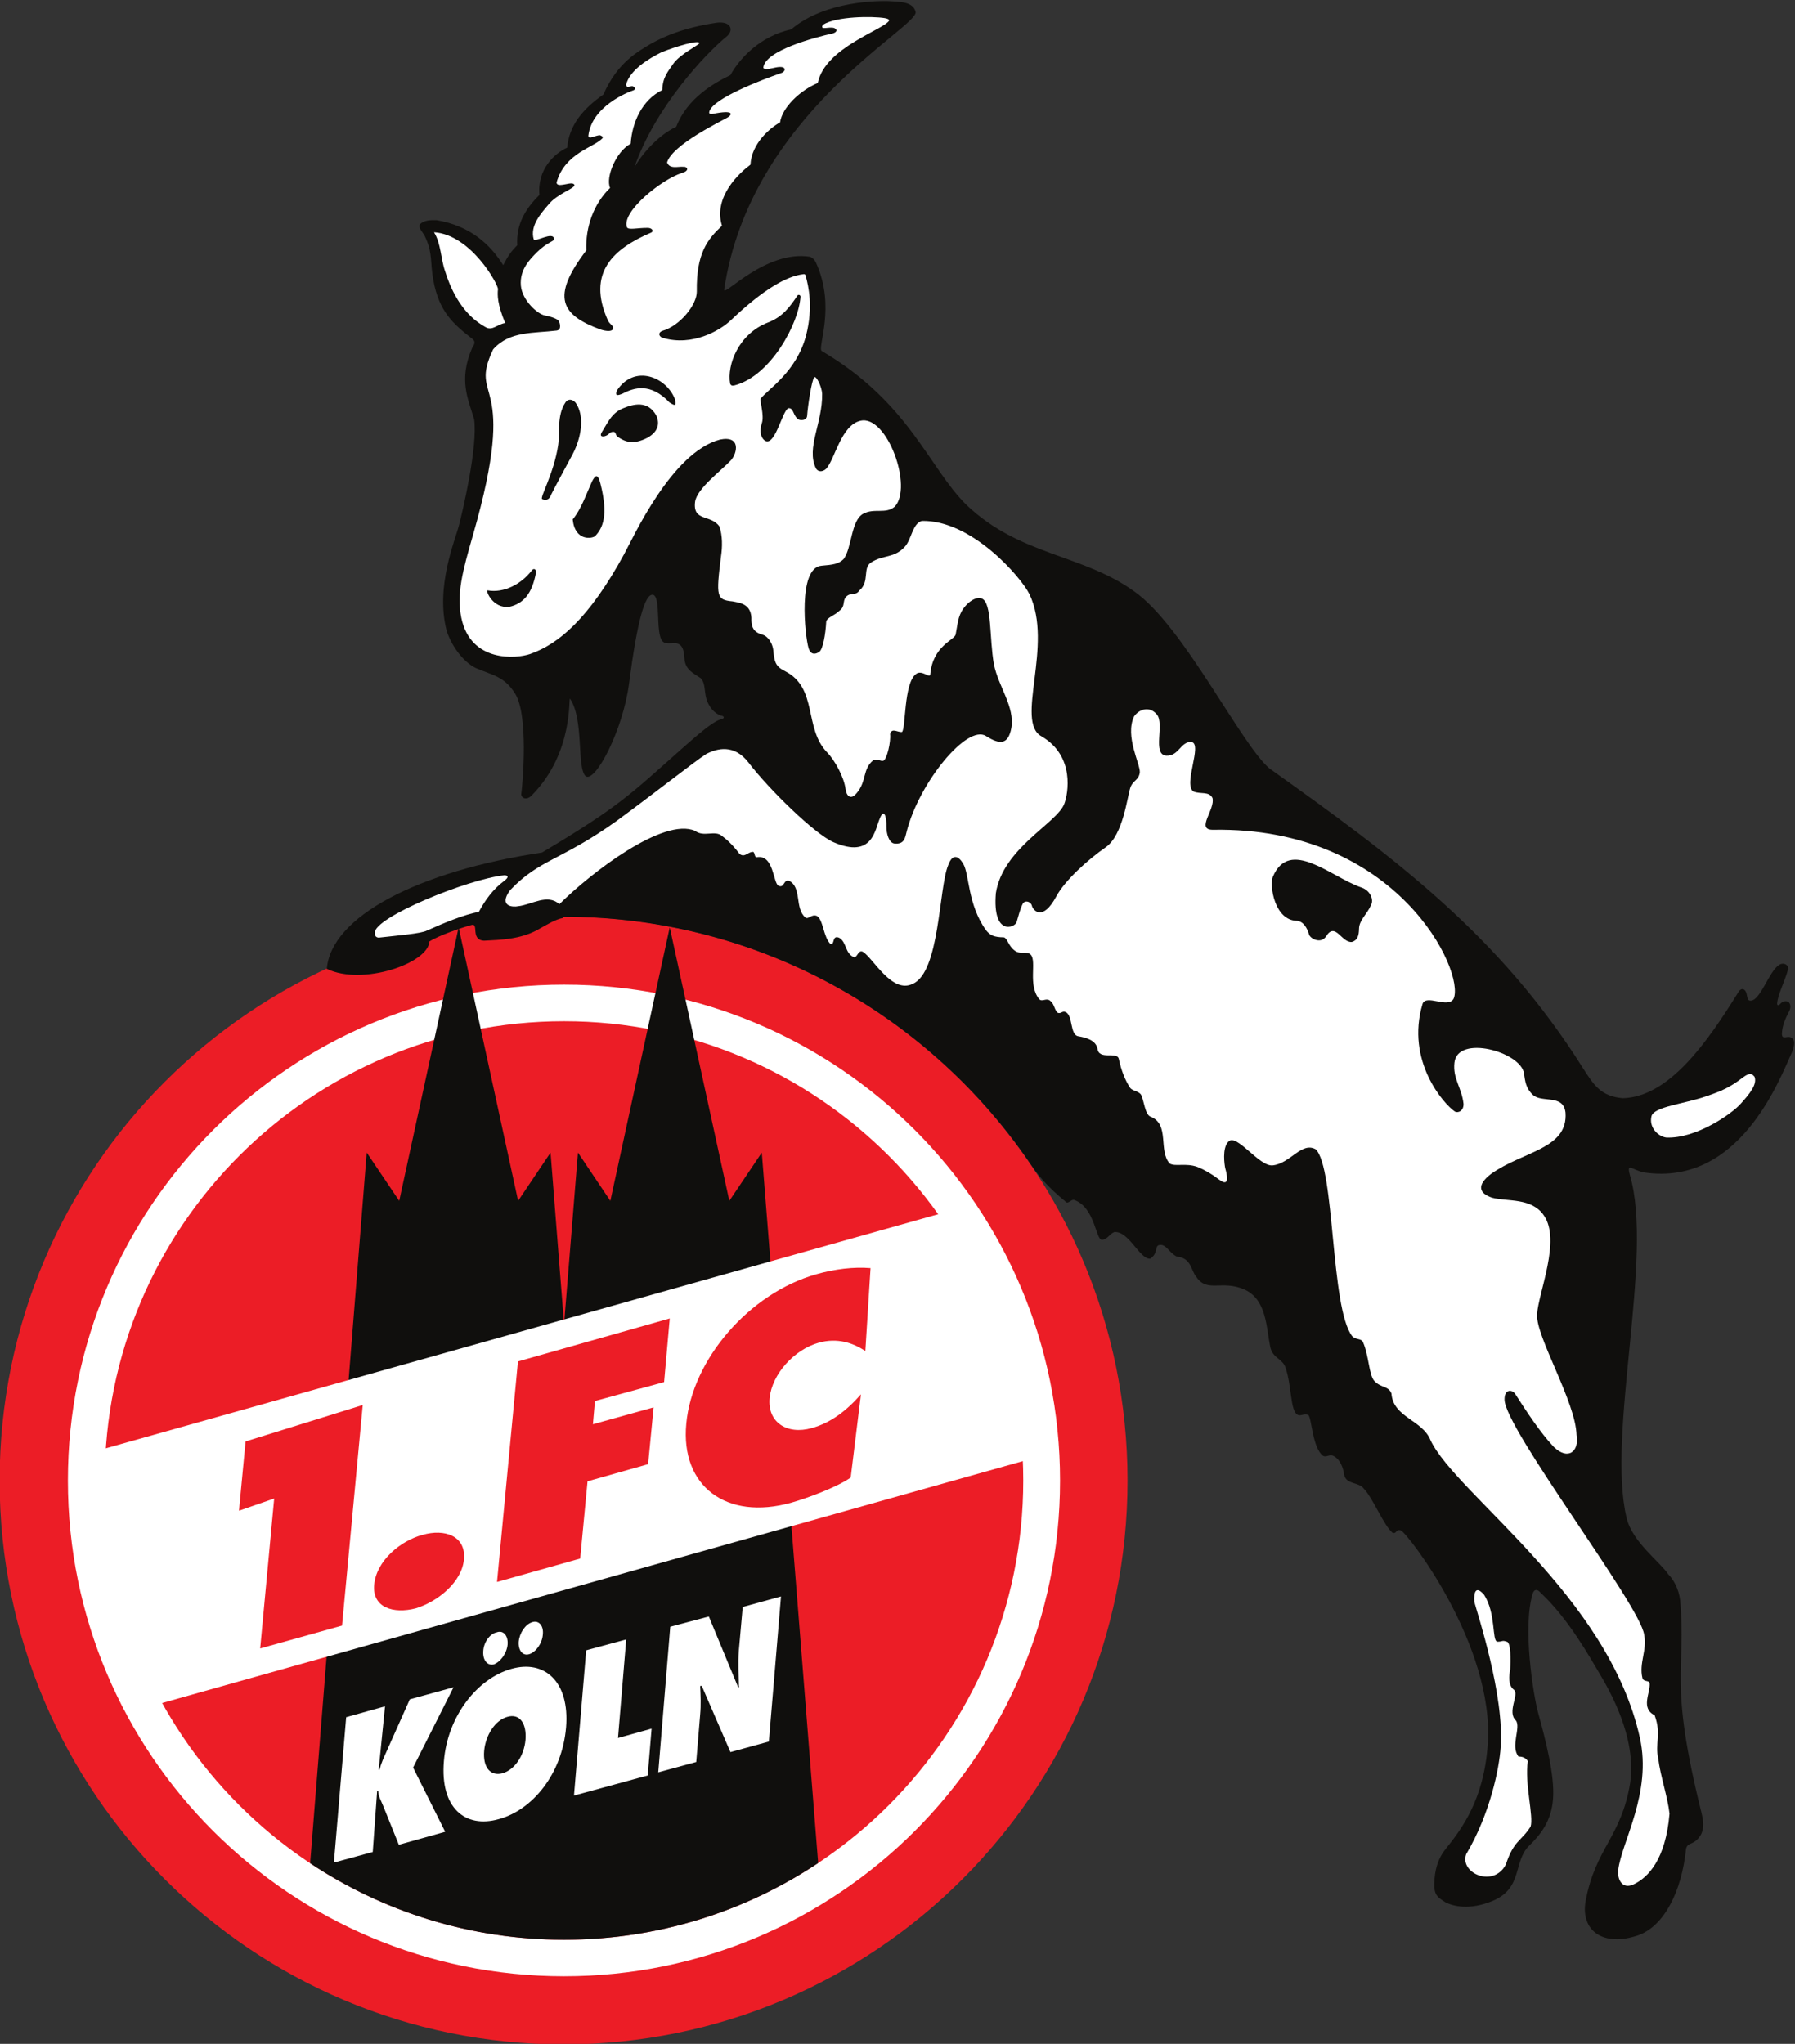 <?xml version="1.0" encoding="UTF-8" standalone="no"?>
<!-- Created with Inkscape (http://www.inkscape.org/) -->

<svg
   xmlns:dc="http://purl.org/dc/elements/1.1/"
   xmlns:cc="http://creativecommons.org/ns#"
   xmlns:rdf="http://www.w3.org/1999/02/22-rdf-syntax-ns#"
   xmlns:svg="http://www.w3.org/2000/svg"
   xmlns="http://www.w3.org/2000/svg"
   xmlns:sodipodi="http://sodipodi.sourceforge.net/DTD/sodipodi-0.dtd"
   xmlns:inkscape="http://www.inkscape.org/namespaces/inkscape"
   version="1.1"
   id="svg2"
   xml:space="preserve"
   width="260.204"
   height="296.299"
   viewBox="0 0 260.204 296.299"
   sodipodi:docname="koeln.svg"
   inkscape:version="0.92.3 (2405546, 2018-03-11)"
   inkscape:export-filename="/home/simon/projects/led_panels/sprites/clubs/koeln42.png"
   inkscape:export-xdpi="13.607886"
   inkscape:export-ydpi="13.607886"><rect x="0" y="0" width="260.204" height="296.299" fill="#333333" stroke="none"/><defs
     id="defs6" /><sodipodi:namedview
     pagecolor="#000000"
     bordercolor="#666666"
     borderopacity="1"
     objecttolerance="10"
     gridtolerance="10"
     guidetolerance="10"
     inkscape:pageopacity="1"
     inkscape:pageshadow="2"
     inkscape:window-width="1920"
     inkscape:window-height="1016"
     id="namedview4"
     showgrid="false"
     fit-margin-top="0"
     fit-margin-left="0"
     fit-margin-right="0"
     fit-margin-bottom="0"
     inkscape:zoom="0.38583105"
     inkscape:cx="820.68825"
     inkscape:cy="154.90251"
     inkscape:window-x="0"
     inkscape:window-y="27"
     inkscape:window-maximized="1"
     inkscape:current-layer="g10" /><g
     id="g10"
     inkscape:groupmode="layer"
     inkscape:label="ink_ext_XXXXXX"
     transform="matrix(1.333,0,0,-1.333,-214.251,611.669)"><g
       id="g1100"><path
         d="m 160.688,297.847 c 0,33.874 27.468,61.334 61.309,61.334 33.884,0 61.349,-27.46 61.349,-61.334 0,-33.874 -27.465,-61.319 -61.349,-61.319 -33.841,0 -61.309,27.445 -61.309,61.319 v 0"
         style="fill:#ec1d26;fill-opacity:1;fill-rule:nonzero;stroke:none;stroke-width:0.1"
         id="path156"
         inkscape:connector-curvature="0" /><path
         d="m 168.112,297.847 c 0,29.784 24.166,53.933 53.955,53.933 29.777,0 53.939,-24.149 53.939,-53.933 0,-29.78 -24.162,-53.909 -53.939,-53.909 -29.789,0 -53.955,24.129 -53.955,53.909 v 0"
         style="fill:#ffffff;fill-opacity:1;fill-rule:nonzero;stroke:none;stroke-width:0.1"
         id="path158"
         inkscape:connector-curvature="0" /><path
         d="m 172.117,297.852 c 0,27.586 22.37,49.951 49.95,49.951 27.568,0 49.939,-22.365 49.939,-49.951 0,-27.587 -22.371,-49.942 -49.939,-49.942 -27.58,0 -49.95,22.355 -49.95,49.942 v 0"
         style="fill:#ec1d26;fill-opacity:1;fill-rule:nonzero;stroke:none;stroke-width:0.1"
         id="path160"
         inkscape:connector-curvature="0" /><path
         d="m 194.468,256.38 z m 55.224,0 z m -32.62,71.888 3.529,5.249 1.466,-18.66 1.512,18.66 3.523,-5.249 4.06,18.7 2.4,11.048 6.479,-29.748 3.531,5.249 6.12,-77.137 v -0.138 c -7.914,-5.266 -17.412,-8.333 -27.625,-8.333 -10.203,0 -19.691,3.058 -27.599,8.31 v 0.161 l 6.141,77.137 3.534,-5.249 6.463,29.748 6.466,-29.748"
         style="fill:#100f0d;fill-opacity:1;fill-rule:nonzero;stroke:none;stroke-width:0.1"
         id="path162"
         inkscape:connector-curvature="0" /><path
         d="m 274.182,300.585 -7.869,27.23 -97.163,-27.326 6.017,-27.73 99.015,27.826"
         style="fill:#ffffff;fill-opacity:1;fill-rule:nonzero;stroke:none;stroke-width:0.1"
         id="path164"
         inkscape:connector-curvature="0" /><path
         d="m 274.537,330.087 c -1.034,1.059 -1.956,2.508 -1.956,2.508 -11.054,16.023 -29.569,26.572 -50.541,26.572 l -0.107,-0.136 c -0.815,-0.164 -1.657,-0.673 -2.812,-1.328 -1.867,-0.978 -3.831,-1.044 -5.759,-1.142 -1.544,0.098 -0.472,2.017 -1.412,1.693 -1.09,-0.299 -3.496,-1.122 -4.528,-1.777 -0.099,-2.372 -7.279,-4.851 -11.152,-2.98 0.453,5.684 9.893,10.615 23.399,12.65 8.421,5.019 9.612,6.329 15.151,11.241 2.49,2.207 3.635,3.114 4.44,3.283 0.361,0.15 0.107,0.37 -0.183,0.379 -0.757,0.327 -1.118,0.848 -1.399,1.452 -0.435,0.934 -0.145,2.043 -0.772,2.627 -0.744,0.505 -1.651,0.875 -1.743,2.106 -0.043,0.622 -0.089,1.613 -0.992,1.683 -1.255,-0.037 -1.703,-0.308 -1.844,2.274 -0.066,1.123 -0.027,2.942 -0.612,2.99 -0.842,0.083 -1.675,-2.742 -2.583,-9.688 -0.659,-5.052 -3.668,-10.769 -4.707,-10.049 -1.005,0.876 -0.158,6.091 -1.693,8.415 -0.233,0.417 0.496,-5.72 -4.134,-10.454 -0.637,-0.689 -1.185,-0.281 -1.185,0.07 0.178,1.276 0.796,8.7 -0.678,10.974 -1.165,1.866 -2.419,1.964 -4.252,2.759 -1.506,0.721 -2.755,2.639 -3.19,4.104 -1.226,4.748 0.931,9.791 1.347,11.409 0.407,1.564 2.067,8.616 1.651,11.559 -0.674,2.241 -1.703,4.276 -0.22,7.738 0.22,0.36 0.398,0.627 0.103,0.931 -2.208,1.698 -3.691,3.046 -4.314,6.408 -0.368,1.984 -0.064,2.863 -0.822,4.58 -0.263,0.689 -0.862,1.077 -0.655,1.525 0.472,0.474 1.174,0.474 1.819,0.459 3.663,-0.608 5.867,-2.662 7.251,-4.898 0.478,0.94 0.861,1.515 1.53,2.17 -0.149,2.269 0.903,3.99 2.409,5.47 -0.257,2.81 1.662,4.528 3.018,5.149 0.215,2.406 1.656,4.174 3.939,5.775 1.552,3.558 3.844,4.709 5.192,5.537 1.433,0.786 3.472,1.713 7.101,2.268 1.567,0.198 1.899,-0.775 1.17,-1.444 -2.358,-1.904 -7.855,-7.779 -10.095,-14.286 0.71,1.258 2.424,3.409 4.555,4.42 1.204,3.134 4.123,4.753 5.891,5.618 1.033,1.889 3.308,4.262 6.609,4.969 3.715,3.181 9.768,3.096 10.507,3.078 1.232,-0.062 2.77,-0.052 3.017,-1.17 0.432,-1.619 -17.991,-11.096 -20.816,-30.21 -0.098,-0.857 4.523,4.354 9.355,3.568 0.272,-0.12 0.478,-0.318 0.609,-0.594 2.25,-4.86 0.113,-9.323 0.655,-9.655 9.557,-5.618 11.633,-12.724 15.746,-16.748 5.792,-5.518 12.569,-5.31 18.24,-9.401 5.394,-3.804 11.567,-16.612 14.707,-19.256 13.585,-9.67 25.027,-18.15 34.107,-32.624 1.203,-1.885 1.961,-3.013 4.289,-3.229 5.058,0.127 9.231,6.124 12.609,11.574 0.186,0.286 0.426,0.37 0.631,0.206 0.397,-0.304 0.177,-1.113 0.599,-1.165 1.104,-0.154 2.039,3.149 3.166,3.875 0.451,0.318 1.119,0.045 0.969,-0.525 -0.332,-1.259 -1.123,-2.727 -1.174,-3.686 0,-0.239 0.205,-0.188 0.328,-0.034 0.209,0.248 0.496,0.337 0.724,0.29 0.478,-0.102 0.431,-0.71 0.295,-1.009 -0.416,-0.778 -0.776,-1.568 -0.828,-2.48 -0.019,-0.771 0.594,-0.216 0.964,-0.435 0.524,-0.234 0.417,-0.855 0.135,-1.599 -1.413,-3.126 -5.744,-14.572 -16.042,-13.09 -1.313,0.23 -1.987,1.189 -1.588,-0.285 2.628,-8.87 -2.555,-28.124 -0.357,-37.294 0.632,-2.619 3.611,-4.743 4.524,-6.112 0.538,-0.517 1.16,-1.607 1.295,-2.823 0.694,-7.821 -1.295,-8.565 2.326,-23.136 0.303,-1.199 0.267,-2.073 -0.355,-2.775 -0.646,-0.738 -1.129,-0.416 -1.325,-1.108 -0.472,-4.697 -2.408,-8.411 -5.173,-9.412 -3.817,-1.329 -6.31,0.471 -5.755,3.69 1.08,5.82 3.873,6.934 4.847,12.851 0.734,5.018 -2.301,10.171 -3.335,11.92 -0.955,1.608 -3.383,5.983 -6.387,8.76 -0.401,0.493 -0.723,0.371 -0.864,-0.045 -1.146,-3.617 0.056,-11.04 0.57,-12.959 0.848,-3.078 1.816,-6.863 1.632,-9.37 -0.163,-2.46 -1.416,-3.966 -2.585,-5.104 -1.788,-1.73 -0.646,-4.626 -4.001,-6.024 -2.465,-1.025 -4.275,-0.581 -5.108,-0.15 -0.772,0.491 -1.142,0.706 -1.225,1.652 -0.006,1.126 0.112,2.741 1.216,4.121 1.797,2.241 4.182,5.417 4.599,11.39 0.781,10.825 -8.846,23.152 -9.455,23.292 -0.619,0.141 -0.402,-0.403 -0.894,-0.262 -0.953,0.781 -2.091,3.696 -3.115,4.786 -0.547,0.761 -1.928,0.43 -2.147,1.52 -0.118,0.833 -0.459,1.679 -1.137,2.034 -0.445,0.263 -0.767,-0.186 -1.17,0.034 -1.179,0.921 -1.225,4.234 -1.609,4.443 -0.421,0.184 -0.814,-0.153 -1.113,0 -0.861,0.37 -0.655,3.144 -1.343,5.113 -0.318,1.029 -1.365,0.998 -1.661,2.241 -0.457,2.251 -0.397,5.175 -2.815,6.288 -2.48,1.081 -4.06,-0.403 -5.24,1.385 -0.623,0.767 -0.519,2.031 -2.124,2.198 -0.851,0.426 -1.193,1.468 -1.96,1.235 -0.416,-0.122 -0.07,-0.925 -0.926,-1.469 -1.152,-0.08 -2.307,3.031 -3.902,2.896 -0.529,-0.202 -0.734,-0.805 -1.338,-0.842 -0.686,-0.033 -0.744,3.481 -2.989,4.327 -0.407,0.149 -0.701,-0.594 -1.047,-0.099 0,0 -0.926,0.702 -1.993,1.829"
         style="fill:#100f0d;fill-opacity:1;fill-rule:nonzero;stroke:none;stroke-width:0.1"
         id="path166"
         inkscape:connector-curvature="0" /><path
         d="m 215.57,363.073 c -1.249,-0.931 -2.086,-2.107 -2.774,-3.387 -1.497,-0.235 -3.91,-1.245 -5.637,-2.02 -0.637,-0.333 -3.059,-0.521 -5.252,-0.773 -0.334,0.032 -0.417,0.239 -0.417,0.506 -0.177,1.665 10.127,5.87 14.08,6.277 0.361,0 0.576,-0.174 0,-0.603 z m 107.978,-82.745 c 0.59,-0.02 0.505,0.187 1.024,0 0.463,-0.02 0.45,-2.002 0.384,-3.027 -0.111,-0.636 -0.262,-1.716 0.412,-2.208 0.604,-0.514 -0.796,-2.423 0.215,-3.343 0.561,-0.774 -0.627,-2.804 0.281,-3.921 0.445,0 0.776,-0.132 1.015,-0.497 -0.384,-2.349 0.66,-6.053 0.294,-7.123 -1.029,-1.62 -1.805,-1.452 -2.686,-4.113 -1.318,-2.573 -5.047,-0.969 -4.317,1.109 2.64,4.462 3.606,9.43 3.747,11.601 0.44,5.632 -2.529,14.586 -2.857,15.835 -0.076,1.127 0.172,1.801 1.056,0.79 1.315,-2.053 0.843,-4.982 1.432,-5.103 z m -108.664,147.09 c -0.071,-0.641 -0.071,-1.632 0.784,-3.685 -0.855,-0.122 -1.375,-0.871 -2.119,-0.455 -2.339,1.277 -3.648,3.654 -4.406,6.059 -0.491,1.378 -0.445,3.022 -1.216,4.271 4.042,-0.267 7.003,-5.717 6.957,-6.19 z m 5.481,9.188 c 0.964,1.212 2.914,1.764 2.83,2.152 -0.169,0.35 -0.892,0.033 -1.436,0 -0.224,-0.037 -0.533,0.019 -0.5,0.289 0.912,3.191 4.032,3.766 4.978,4.777 0.112,0.196 0,0.196 -0.244,0.333 -0.496,0.022 -1.282,-0.521 -1.282,-0.047 0.37,3.179 4.243,4.716 4.974,4.962 0.191,0.165 0.018,0.389 -0.22,0.426 -0.333,-0.037 -0.6,-0.238 -0.646,0.164 0.379,1.581 2.484,2.844 3.84,3.518 1.384,0.57 4.126,1.412 4.126,0.992 0,-0.168 -2.151,-1.211 -2.862,-2.274 -0.59,-0.874 -1.129,-1.445 -1.175,-2.826 -2.198,-1.079 -3.283,-3.517 -3.434,-5.837 -1.557,-0.805 -2.76,-3.635 -2.241,-4.801 -1.801,-1.745 -2.684,-4.27 -2.587,-6.796 -3.891,-5.095 -2.74,-7.035 1.553,-8.612 0.633,-0.202 1.236,-0.238 1.357,0.065 0.15,0.305 -0.369,0.492 -0.561,0.927 -2.334,5.206 0.608,7.808 4.716,9.557 0.323,0.153 0.079,0.519 -0.403,0.509 -1.108,0.01 -2.105,-0.271 -2.246,0.08 -0.597,1.703 3.814,5.22 5.983,5.89 0.928,0.272 0.535,0.735 0.155,0.673 -0.584,0.052 -1.478,-0.285 -1.769,0.473 0.553,1.918 5.839,4.458 6.617,4.911 0.481,0.305 0.682,0.848 -1.653,0.37 -0.224,-0.033 -0.463,-0.033 -0.359,0.285 0.444,1.386 5.389,3.316 7.905,4.191 0.397,0.184 0.51,0.806 -0.678,0.573 -0.426,-0.067 -1.212,-0.352 -1.367,-0.034 0.155,1.871 5.623,3.317 7.574,3.738 0.44,0.148 0.519,0.402 0.136,0.589 -0.618,0.182 -1.6,-0.304 -1.226,0.351 1.474,0.926 5.361,0.941 6.714,0.724 0.379,-0.068 0.462,-0.153 0.5,-0.234 -0.416,-0.982 -6.966,-2.895 -7.775,-6.828 -1.96,-0.814 -3.878,-2.681 -4.102,-4.281 -1.034,-0.557 -3.097,-2.255 -3.219,-4.594 -1.127,-0.842 -4.079,-3.461 -3.097,-6.648 -1.576,-1.476 -2.798,-2.992 -2.736,-7.147 0.023,-1.432 -1.834,-3.752 -3.757,-4.289 -0.537,-0.221 -0.322,-0.656 0.066,-0.759 3.213,-0.945 6.203,0.795 7.368,1.9 3.709,3.536 6.178,4.809 7.848,5.019 0.306,0.08 0.306,-0.14 0.352,-0.309 0.238,-0.926 0.814,-3.176 0.009,-6.339 -1.053,-3.957 -4.078,-5.791 -4.939,-6.867 -0.15,-0.154 0.425,-1.834 0.12,-2.695 -0.349,-1.094 0.043,-1.767 0.441,-1.936 1.099,-0.403 1.876,3.687 2.531,3.583 0.528,-0.027 0.438,-0.922 1.07,-1.244 0.332,-0.118 0.824,-0.014 0.881,0.356 0.079,1.146 0.505,3.938 0.78,4.238 0.203,0.252 0.824,-1.011 0.861,-1.782 0.047,-3.181 -1.745,-5.885 -0.692,-8.079 0.229,-0.467 0.757,-0.431 1.127,-0.084 0.959,1.029 1.615,4.767 3.751,5.233 2.878,0.642 5.727,-7.25 3.697,-9.355 -0.987,-0.837 -2.217,-0.103 -3.444,-0.777 -1.313,-0.767 -1.197,-3.695 -2.099,-4.911 -0.53,-0.539 -1.166,-0.623 -2.401,-0.726 -2.609,-0.196 -1.815,-7.653 -1.412,-8.981 0.257,-0.79 0.815,-0.641 1.183,-0.37 0.374,0.318 0.66,1.852 0.734,3.284 0.108,0.448 0.898,0.637 1.465,1.188 0.617,0.478 0.295,0.997 0.664,1.464 0.533,0.59 1.058,0.07 1.487,0.73 1.127,0.936 0.323,2.405 1.236,3.022 1.333,0.88 2.525,0.44 3.705,1.736 0.724,0.804 0.819,2.507 1.833,2.797 5.404,0.132 10.778,-6.095 11.7,-7.948 2.672,-5.529 -1.605,-13.88 1.319,-15.478 3.682,-2.14 2.887,-6.293 2.48,-7.336 -0.795,-2.125 -6.681,-4.813 -7.444,-9.726 -0.379,-4.715 2.083,-3.738 2.256,-3.147 0.188,0.589 0.356,1.36 0.645,1.95 0.229,0.518 0.949,0.289 1.034,-0.216 0.141,-0.439 1.151,-1.703 2.644,1.076 0.949,1.764 3.489,4.037 5.388,5.347 1.876,1.329 2.325,5.487 2.648,6.433 0.248,0.823 0.935,0.823 1.039,1.698 0.064,0.911 -1.642,3.921 -0.627,6.076 0.476,0.717 1.619,1.231 2.469,0.234 0.898,-1.029 -0.551,-4.411 1.063,-4.49 1.38,-0.039 1.534,1.58 2.731,1.477 1.216,-0.238 -0.977,-4.696 0.225,-5.384 0.739,-0.304 1.661,0.051 2.039,-0.688 0.342,-1.229 -1.861,-3.47 0.038,-3.47 20.13,0.355 27.479,-15.481 26.187,-18.375 -0.607,-1.096 -3.032,0.542 -3.381,-0.572 -1.839,-6.194 2.315,-10.885 3.517,-11.694 0.356,-0.202 0.987,0.083 0.941,0.86 -0.201,1.768 -1.179,2.709 -0.987,4.458 0.341,3.079 7.218,1.179 7.564,-1.165 0.136,-0.874 0.182,-1.594 0.959,-2.334 0.978,-0.925 3.326,0.117 3.556,-1.932 0.294,-3.976 -4.664,-4.205 -8.099,-6.67 -1.637,-1.259 -1.263,-2.134 0.118,-2.587 1.654,-0.441 4.294,0.032 5.626,-1.923 1.896,-2.709 -0.594,-8.378 -0.738,-10.765 -0.141,-2.427 4.206,-9.51 4.295,-13.127 0.307,-1.804 -0.937,-2.777 -2.467,-1.294 -1.477,1.548 -3.025,3.934 -4.177,5.725 -0.331,0.563 -1.206,0.6 -1.188,-0.561 -0.018,-3.129 14.81,-22.431 15.184,-25.594 0.343,-1.664 -0.584,-3.078 -0.19,-4.695 0.13,-0.474 0.738,-0.202 0.785,-0.582 0.084,-1.071 -1.006,-2.694 0.543,-3.471 0.773,-2.123 0,-3.007 0.402,-4.762 0.202,-1.749 1.03,-4.177 1.216,-5.94 -0.416,-4.983 -2.324,-6.923 -3.845,-7.663 -1.305,-0.655 -1.847,0.523 -1.731,1.539 0.347,3.012 3.687,8.355 2.353,14.376 -3.424,15.488 -19.998,26.482 -22.767,32.367 -0.889,2.218 -4.066,2.469 -4.247,5.075 -0.315,0.842 -1.151,0.594 -1.862,1.366 -0.6,0.673 -0.581,2.709 -1.222,4.196 -0.187,0.469 -0.768,0.234 -1.197,0.684 -2.358,3.102 -1.853,18.243 -3.952,20.311 -1.549,0.866 -2.756,-1.543 -4.685,-1.745 -1.477,-0.154 -3.914,3.518 -4.808,2.586 -0.725,-0.719 -0.412,-2.586 -0.355,-2.876 0.074,-0.256 0.444,-1.548 -0.057,-1.548 -0.448,-0.019 -1.103,0.908 -2.97,1.671 -1.245,0.454 -2.428,0 -3.004,0.369 -1.272,1.38 0.043,4.27 -2.095,5.093 -0.6,0.234 -0.707,1.764 -1.016,2.377 -0.295,0.435 -0.907,0.403 -1.183,0.74 -0.58,0.874 -0.987,1.951 -1.249,3.18 -0.214,0.842 -2.17,-0.206 -2.321,1.128 -0.19,0.889 -1.234,1.174 -2.043,1.315 -0.988,0.116 -0.575,2.282 -1.426,2.642 -0.371,0.164 -0.506,-0.257 -0.89,-0.061 -0.398,0.497 -0.323,0.965 -0.824,1.32 -0.42,0.285 -0.837,-0.202 -1.15,0.149 -1.245,1.516 -0.254,4.061 -0.902,4.814 -0.427,0.469 -1.166,-0.052 -1.816,0.505 -0.631,0.487 -0.735,1.282 -1.114,1.394 -1.109,0.019 -1.497,0.22 -1.951,0.778 -2.02,2.825 -1.791,6.077 -2.483,7.231 -0.454,0.763 -1.132,1.234 -1.642,-0.196 -1.011,-2.461 -0.903,-11.629 -3.85,-12.874 -2.264,-1.113 -4.286,2.793 -5.404,3.484 -0.495,0.268 -0.59,-0.56 -0.945,-0.594 -1.028,0.403 -0.805,1.634 -1.632,2.121 -0.814,0.355 -0.468,-0.787 -0.936,-0.689 -0.804,0.739 -0.804,2.723 -1.516,3.074 -0.579,0.225 -0.916,-0.449 -1.248,-0.164 -1.165,1.01 -0.352,3.266 -1.754,3.977 -0.608,0.196 -0.515,-0.829 -1.142,-0.539 -0.603,0.22 -0.496,3.415 -2.367,3.107 -0.275,-0.029 -0.186,0.406 -0.379,0.574 -0.552,0.071 -0.936,-0.701 -1.515,-0.206 -0.787,1.048 -1.39,1.554 -1.9,1.943 -0.786,0.669 -1.956,-0.173 -2.924,0.552 -3.414,1.496 -11.236,-4.478 -14.764,-7.976 -1.286,1.197 -3.022,-0.067 -4.481,-0.216 -0.523,-0.121 -2.17,-0.051 -0.881,1.731 3.201,3.382 5.536,3.213 11.566,7.522 4.402,3.228 8.355,6.377 9.776,7.303 1.175,0.608 3.037,1.108 4.603,-0.945 2.204,-2.877 7.121,-7.706 9.217,-8.645 4.313,-1.872 4.528,1.431 5.052,2.577 0.462,1.155 0.748,0.196 0.719,-0.898 -0.009,-0.72 0.258,-1.731 0.848,-1.83 1.178,-0.139 1.193,0.754 1.362,1.326 1.347,5.299 6.562,11.676 8.62,10.365 1.512,-0.958 2.4,-0.958 2.756,0.861 0.398,2.339 -1.408,4.491 -1.896,6.952 -0.508,2.854 -0.195,6.61 -1.286,7.129 -0.635,0.272 -1.509,-0.346 -2.002,-1.038 -0.655,-0.876 -0.655,-1.806 -0.874,-2.863 -0.112,-0.59 -2.485,-1.23 -2.755,-4.309 -0.028,-0.556 -0.927,0.552 -1.573,0 -1.323,-1.007 -1.085,-6.007 -1.511,-6.292 -0.49,-0.051 -1.089,0.5 -1.291,-0.219 0.108,-0.806 -0.34,-2.76 -0.729,-2.91 -0.322,-0.098 -0.668,0.299 -1.127,0.033 -1.147,-0.96 -0.684,-2.289 -1.778,-3.556 -0.674,-0.822 -1.131,-0.248 -1.211,0.476 -0.159,1.241 -1.147,3.093 -2.012,3.972 -2.54,2.625 -0.973,6.999 -4.561,8.819 -1.081,0.533 -1.137,1.056 -1.259,2.03 -0.046,1.062 -0.655,1.801 -1.212,1.941 -0.987,0.285 -1.154,0.82 -1.192,1.512 0.089,1.871 -1.304,1.95 -2.045,2.105 -1.754,0.168 -1.81,0.504 -1.262,4.879 0.163,1.057 0.173,2.273 -0.168,3.265 -0.918,1.347 -2.924,0.486 -2.649,2.691 0.211,1.449 2.802,3.334 3.911,4.527 0.673,0.753 1.099,2.709 -1.211,2.237 -5.259,-1.399 -9.454,-10.714 -10.437,-12.5 -3.809,-6.971 -7.11,-9.745 -10.203,-10.82 -1.445,-0.505 -6.455,-0.979 -7.48,3.935 -0.529,2.575 0.113,5 1.277,9.036 5.08,17.655 -0.594,14.287 2.185,20.162 1.787,2.004 4.328,1.727 6.9,2.04 0.57,0.076 0.364,0.82 0.229,1.039 -0.103,0.201 -0.701,0.454 -1.493,0.603 -0.79,0.131 -2.478,1.633 -2.624,3.247 -0.148,1.768 0.992,2.864 1.75,3.635 1.075,1.061 1.853,1.179 1.866,1.412 -0.065,0.946 -2.049,-0.383 -2.221,0 -0.422,1.464 0.795,2.812 1.599,3.757"
         style="fill:#ffffff;fill-opacity:1;fill-rule:nonzero;stroke:none;stroke-width:0.1"
         id="path168"
         inkscape:connector-curvature="0" /><path
         d="m 247.488,426.777 c 0.22,0.065 0.294,-0.079 0.294,-0.168 -0.168,-2.876 -3.221,-8.635 -7.193,-9.66 -0.235,-0.047 -0.379,-0.019 -0.463,0.201 -0.36,2.003 0.901,5.408 4.131,6.647 1.599,0.623 2.357,1.685 3.231,2.98"
         style="fill:#100f0d;fill-opacity:1;fill-rule:nonzero;stroke:none;stroke-width:0.1"
         id="path170"
         inkscape:connector-curvature="0" /><path
         d="m 308.737,362.362 c 1.01,-0.319 1.432,-1.357 1.076,-1.95 -0.416,-0.961 -1.273,-1.616 -1.291,-2.537 -0.018,-0.776 -0.154,-1.248 -0.772,-1.45 -1.136,-0.122 -1.801,2.236 -2.816,0.604 -0.552,-0.843 -1.698,-0.267 -1.848,0.201 -0.201,0.724 -0.636,1.464 -1.365,1.497 -2.367,0.069 -2.957,3.775 -2.578,4.775 1.825,4.295 6.32,-0.009 9.594,-1.14"
         style="fill:#100f0d;fill-opacity:1;fill-rule:nonzero;stroke:none;stroke-width:0.1"
         id="path172"
         inkscape:connector-curvature="0" /><path
         d="m 234.119,415.47 c 0.182,-0.738 0.046,-0.791 -0.585,-0.369 -2.077,2.175 -3.849,1.615 -5.108,0.953 -0.614,-0.25 -0.801,-0.232 -0.623,0.325 1.914,2.927 5.398,1.482 6.316,-0.909"
         style="fill:#100f0d;fill-opacity:1;fill-rule:nonzero;stroke:none;stroke-width:0.1"
         id="path174"
         inkscape:connector-curvature="0" /><path
         d="m 223.326,415.068 c 1.044,-1.501 0.59,-3.84 -0.318,-5.59 -0.721,-1.348 -1.9,-3.504 -2.362,-4.444 -0.192,-0.566 -0.603,-0.604 -0.945,-0.45 -0.347,0.067 1.273,2.761 1.732,5.918 0.186,1.296 -0.16,3.186 0.784,4.599 0.324,0.469 0.809,0.319 1.109,-0.033 v 0"
         style="fill:#100f0d;fill-opacity:1;fill-rule:nonzero;stroke:none;stroke-width:0.1"
         id="path176"
         inkscape:connector-curvature="0" /><path
         d="m 232.111,413.656 c 0.759,-1.754 -1.099,-2.614 -2.184,-2.831 -0.762,-0.135 -1.332,0.08 -1.979,0.502 -0.355,0.257 -0.164,0.438 -0.444,0.575 -0.58,0.032 -0.44,-0.337 -1.067,-0.486 -0.435,-0.053 -0.472,0.149 -0.181,0.588 0.705,1.175 1.094,2.002 2.259,2.47 1.08,0.44 2.665,0.894 3.596,-0.818"
         style="fill:#100f0d;fill-opacity:1;fill-rule:nonzero;stroke:none;stroke-width:0.1"
         id="path178"
         inkscape:connector-curvature="0" /><path
         d="m 226.021,406.284 c 0.903,-3.519 0.235,-4.881 -0.576,-5.723 -0.299,-0.27 -2.189,-0.606 -2.437,1.816 0.945,1.141 1.525,2.877 2.091,4.108 0.398,0.79 0.651,0.842 0.922,-0.201"
         style="fill:#100f0d;fill-opacity:1;fill-rule:nonzero;stroke:none;stroke-width:0.1"
         id="path180"
         inkscape:connector-curvature="0" /><path
         d="m 219.009,396.558 c -0.412,-2.208 -1.315,-3.331 -2.888,-3.687 -1.828,-0.219 -2.603,1.801 -2.37,1.787 1.782,-0.322 3.662,0.688 4.779,2.134 0.273,0.383 0.545,0.116 0.479,-0.234"
         style="fill:#100f0d;fill-opacity:1;fill-rule:nonzero;stroke:none;stroke-width:0.1"
         id="path182"
         inkscape:connector-curvature="0" /><path
         d="m 351.532,341.764 c 0.318,-0.838 -0.571,-1.898 -1.493,-2.924 -0.916,-1.062 -4.847,-3.84 -8.126,-3.686 -0.911,0.136 -1.893,1.127 -1.584,2.339 0.317,1.025 3.48,1.296 5.916,2.137 1.77,0.604 2.611,0.978 4.015,2.055 0.884,0.668 1.09,0.266 1.272,0.079"
         style="fill:#ffffff;fill-opacity:1;fill-rule:nonzero;stroke:none;stroke-width:0.1"
         id="path184"
         inkscape:connector-curvature="0" /><path
         d="m 254.833,311.932 c -1.329,0.889 -3.037,1.47 -5.066,0.908 -2.695,-0.761 -5.09,-3.42 -5.347,-6.039 -0.239,-2.615 1.898,-4.006 4.58,-3.246 2.067,0.566 3.784,1.88 5.355,3.671 l -1.113,-9.048 c -1.492,-1.069 -4.86,-2.287 -6.455,-2.735 -7.059,-1.975 -12.07,1.782 -11.425,8.599 0.647,6.997 6.859,14.182 14.116,16.237 2.015,0.575 4.064,0.823 5.921,0.673 z m -37.779,-1.132 16.508,4.678 -0.613,-6.923 -7.522,-2.058 -0.221,-2.526 6.602,1.834 -0.598,-6.176 -6.588,-1.865 -0.8,-8.398 -9.042,-2.545 z m -5.871,-21.523 c -0.225,-2.483 -2.864,-4.603 -5.241,-5.328 -2.421,-0.627 -4.756,0.065 -4.522,2.573 0.233,2.605 2.876,4.8 5.267,5.422 2.373,0.683 4.73,-0.089 4.496,-2.667 z m -23.75,12.827 12.742,3.958 -2.25,-23.989 -8.903,-2.484 1.522,16.302 -3.827,-1.323 0.716,7.536"
         style="fill:#ec1d26;fill-opacity:1;fill-rule:nonzero;stroke:none;stroke-width:0.1"
         id="path186"
         inkscape:connector-curvature="0" /><path
         d="m 198.374,272.113 4.225,1.183 -0.692,-6.899 0.098,0.027 c 0.172,0.678 0.475,1.32 0.766,1.975 l 2.523,5.656 4.756,1.31 -4.398,-8.73 3.491,-6.984 -5.043,-1.413 -1.708,4.243 c -0.201,0.52 -0.524,1.001 -0.534,1.609 l -0.12,-0.032 -0.473,-6.605 -4.224,-1.152 z m 35.243,9.833 4.197,1.114 3.182,-7.682 h 0.098 c -0.042,1.324 -0.126,2.615 -0.019,3.99 l 0.421,4.73 4.163,1.146 -1.319,-15.784 -4.177,-1.146 -3.125,7.218 -0.169,-0.031 c 0.052,-1.063 0.098,-2.031 0,-3.112 l -0.426,-5.15 -4.13,-1.123 z m -9.143,-2.56 4.354,1.18 -0.893,-10.718 3.652,1.02 -0.42,-5.093 -8.019,-2.186 z m -11.093,-10.917 c -0.159,-1.834 0.688,-2.794 1.983,-2.461 1.315,0.37 2.359,1.886 2.512,3.649 0.141,1.74 -0.607,2.9 -1.982,2.493 -1.362,-0.383 -2.358,-2.039 -2.513,-3.681 z m 8.907,2.554 c -0.421,-5.076 -3.649,-9.001 -7.316,-9.997 -3.673,-1.038 -6.4,1.234 -5.97,6.306 0.407,4.954 3.668,9.001 7.33,10.034 3.626,1.03 6.354,-1.394 5.956,-6.343 z m -2.526,10.096 c -0.065,-0.974 -0.73,-1.901 -1.469,-2.149 -0.739,-0.237 -1.221,0.437 -1.155,1.357 0.097,0.96 0.716,1.885 1.46,2.115 0.719,0.248 1.262,-0.379 1.164,-1.323 z m -3.831,-1.109 c -0.094,-0.955 -0.768,-1.877 -1.506,-2.158 -0.702,-0.163 -1.207,0.474 -1.143,1.433 0.047,0.982 0.721,1.903 1.447,2.049 0.743,0.29 1.282,-0.371 1.202,-1.324"
         style="fill:#ffffff;fill-opacity:1;fill-rule:nonzero;stroke:none;stroke-width:0.1"
         id="path188"
         inkscape:connector-curvature="0" /></g></g></svg>
